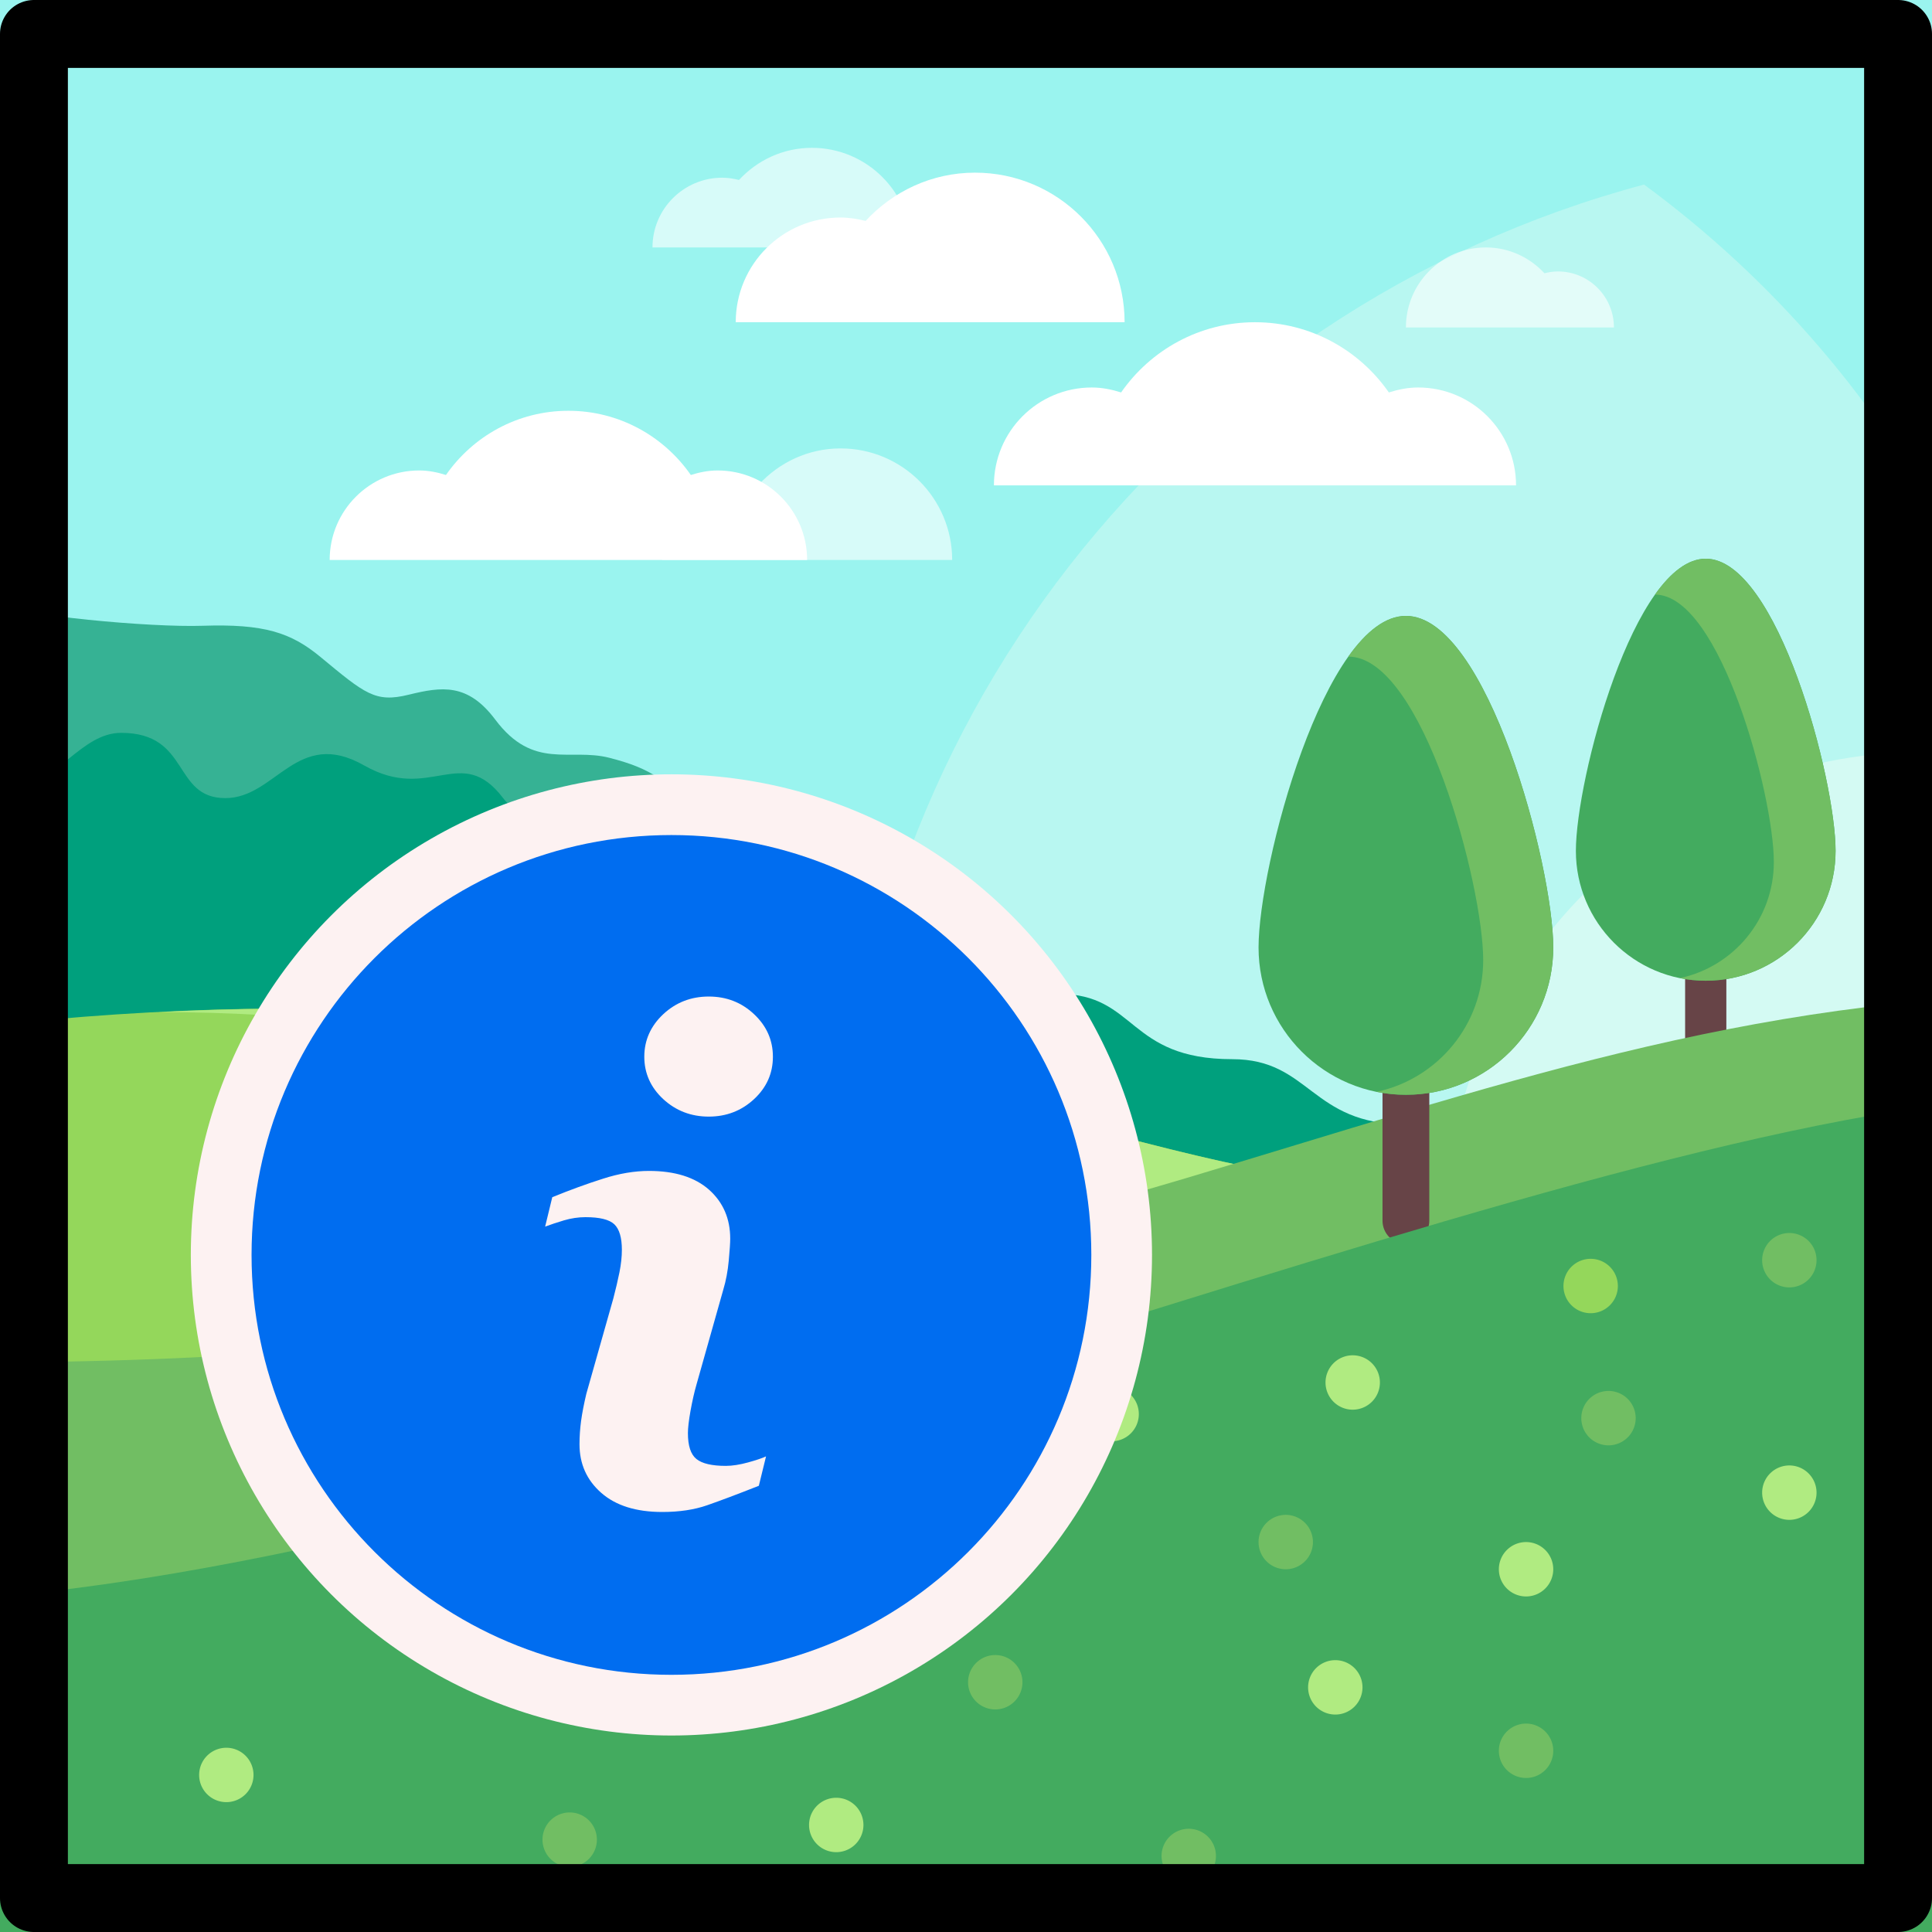 <?xml version="1.0" encoding="UTF-8" standalone="no"?>
<!-- Generator: Adobe Illustrator 19.0.0, SVG Export Plug-In . SVG Version: 6.00 Build 0)  -->

<svg
   xmlns:dc="http://purl.org/dc/elements/1.1/"
   xmlns:cc="http://creativecommons.org/ns#"
   xmlns:rdf="http://www.w3.org/1999/02/22-rdf-syntax-ns#"
   xmlns:svg="http://www.w3.org/2000/svg"
   xmlns="http://www.w3.org/2000/svg"
   xmlns:sodipodi="http://sodipodi.sourceforge.net/DTD/sodipodi-0.dtd"
   xmlns:inkscape="http://www.inkscape.org/namespaces/inkscape"
   version="1.1"
   id="Capa_1"
   x="0px"
   y="0px"
   viewBox="0 0 512 512"
   style="enable-background:new 0 0 512 512;"
   xml:space="preserve"
   sodipodi:docname="image_text.svg"
   inkscape:version="0.92.1 r15371"><rect x="0" y="0" width="512" height="512" fill="#333333" stroke="none"/><defs
     id="defs201"><clipPath
       clipPathUnits="userSpaceOnUse"
       id="clipPath4907"><rect
         style="fill:#9af4ef;fill-opacity:1;stroke:none;stroke-width:10.423;stroke-linecap:butt;stroke-linejoin:round;stroke-miterlimit:4;stroke-dasharray:none;stroke-dashoffset:0;stroke-opacity:1;paint-order:normal"
         id="rect4909"
         width="512"
         height="512"
         x="-3.566"
         y="-1.797" /></clipPath><clipPath
       clipPathUnits="userSpaceOnUse"
       id="clipPath6137"><rect
         style="fill:#ffffff;fill-opacity:1;stroke:none;stroke-width:9.366;stroke-linecap:butt;stroke-linejoin:round;stroke-miterlimit:4;stroke-dasharray:none;stroke-dashoffset:0;stroke-opacity:1;paint-order:normal"
         id="rect6139"
         width="512"
         height="512"
         x="0"
         y="0" /></clipPath><clipPath
       id="clipEmfPath1"
       clipPathUnits="userSpaceOnUse"><path
         id="path4817"
         d="  M 0,0   L 511.996,0   L 511.996,511.996   L 0,511.996   z" /></clipPath><pattern
       y="0"
       x="0"
       height="6"
       width="6"
       patternUnits="userSpaceOnUse"
       id="EMFhbasepattern" /><clipPath
       id="clipEmfPath1-8"
       clipPathUnits="userSpaceOnUse"><path
         id="path4994"
         d="  M 0,0   L 511.996,0   L 511.996,511.996   L 0,511.996   z" /></clipPath><pattern
       y="0"
       x="0"
       height="6"
       width="6"
       patternUnits="userSpaceOnUse"
       id="EMFhbasepattern-7" /><clipPath
       id="clipPath4907-9"
       clipPathUnits="userSpaceOnUse"><rect
         y="-1.797"
         x="-3.566"
         height="512"
         width="512"
         id="rect4909-1"
         style="fill:#9af4ef;fill-opacity:1;stroke:none;stroke-width:10.423;stroke-linecap:butt;stroke-linejoin:round;stroke-miterlimit:4;stroke-dasharray:none;stroke-dashoffset:0;stroke-opacity:1;paint-order:normal" /></clipPath><clipPath
       id="clipPath5650"
       clipPathUnits="userSpaceOnUse"><rect
         y="0"
         x="0"
         height="512"
         width="512"
         id="rect5652"
         style="fill:#ffffff;fill-opacity:1;stroke:none;stroke-width:7.927;stroke-linecap:butt;stroke-linejoin:round;stroke-miterlimit:4;stroke-dasharray:none;stroke-dashoffset:0;stroke-opacity:1;paint-order:normal" /></clipPath><clipPath
       id="clipPath5873"
       clipPathUnits="userSpaceOnUse"><path
         inkscape:connector-curvature="0"
         id="path5875"
         d="M 0,0 H 512 V 512 H 0 Z"
         style="fill:#ffffff;fill-opacity:1;stroke:none;stroke-width:8.936;stroke-linecap:butt;stroke-linejoin:round;stroke-miterlimit:4;stroke-dasharray:none;stroke-dashoffset:0;stroke-opacity:1;paint-order:normal" /></clipPath><clipPath
       id="clipPath6137-6"
       clipPathUnits="userSpaceOnUse"><rect
         y="0"
         x="0"
         height="512"
         width="512"
         id="rect6139-2"
         style="fill:#ffffff;fill-opacity:1;stroke:none;stroke-width:9.366;stroke-linecap:butt;stroke-linejoin:round;stroke-miterlimit:4;stroke-dasharray:none;stroke-dashoffset:0;stroke-opacity:1;paint-order:normal" /></clipPath></defs><sodipodi:namedview
     pagecolor="#ffffff"
     bordercolor="#666666"
     borderopacity="1"
     objecttolerance="10"
     gridtolerance="10"
     guidetolerance="10"
     inkscape:pageopacity="0"
     inkscape:pageshadow="2"
     inkscape:window-width="1366"
     inkscape:window-height="705"
     id="namedview199"
     showgrid="false"
     inkscape:zoom="0.16"
     inkscape:cx="-1900.5969"
     inkscape:cy="15.566158"
     inkscape:window-x="-4"
     inkscape:window-y="-4"
     inkscape:window-maximized="1"
     inkscape:current-layer="Capa_1" /><g
     id="g5397"><g
       id="g168-7" /><g
       id="g170-0" /><g
       id="g172-4" /><g
       id="g174-2" /><g
       id="g176-9" /><g
       id="g178-1" /><g
       id="g180-2" /><g
       id="g182-1" /><g
       id="g184-4" /><g
       id="g186-54" /><g
       id="g188-3" /><g
       id="g190-3" /><g
       id="g192-4" /><g
       id="g194-8" /><g
       id="g196-6" /><g
       id="g6747"><g
         id="g6135"
         clip-path="url(#clipPath6137-6)"><rect
           y="0"
           x="0"
           height="512"
           width="512"
           id="rect4762"
           style="fill:#9af4ef;fill-opacity:1;stroke:none;stroke-width:7.696;stroke-linecap:butt;stroke-linejoin:round;stroke-miterlimit:4;stroke-dasharray:none;stroke-dashoffset:0;stroke-opacity:1;paint-order:normal" /><g
           transform="matrix(1.081,0,0,1.081,-4.69,-4.69)"
           style="opacity:0.3"
           id="g8"><path
             style="fill:#fffff4"
             d="M 407.376,49.583 C 294.06,79.836 210.577,183.148 210.577,306 c 0,80.664 36.031,152.869 92.82,201.548 C 422.126,485.311 512,381.182 512,256 512,171.264 470.804,96.177 407.376,49.583 Z"
             id="path6"
             inkscape:connector-curvature="0" /></g><g
           transform="matrix(1.081,0,0,1.081,-4.69,-4.69)"
           id="g12"><path
             sodipodi:nodetypes="scccscccccscs"
             style="fill:#36b294"
             d="M 215,214.034 C 203.752,204.729 187.5,213 178.75,205.5 c -11.695,-10.024 -14.351,-12.646 -25.031,-15.384 -9.75,-2.5 -18.578,3.156 -27.969,-9.366 -6.75,-9 -13.117,-8.089 -21.263,-6.089 -8.146,2 -10.649,-0.214 -21.612,-9.286 C 75.625,159.375 69,157.25 54,157.75 41.349,158.172 9.704,155.368 0.456,151.856 -8.437,171.794 6.811,193.054 3.257,215.294 c 36.23,3.803 47.12,2.15 61.243,6.706 15.5,5 166.167,35.5 168.834,34 2.667,-1.5 4.436,-25.304 4.436,-25.304 -15.131,-2.734 -15.337,-10.513 -22.77,-16.662 z"
             id="path10"
             inkscape:connector-curvature="0" /></g><g
           transform="matrix(1.081,0,0,1.081,-4.69,-4.69)"
           style="opacity:0.4"
           id="g16"><path
             style="fill:#fffff4"
             d="m 358.667,306 c 0,56.513 39.963,103.67 93.165,114.815 C 489.354,376.277 512,318.795 512,256 c 0,-22.041 -2.789,-43.43 -8.027,-63.837 -8.98,-2.201 -18.314,-3.496 -27.973,-3.496 -64.801,0 -117.333,52.531 -117.333,117.333 z"
             id="path14"
             inkscape:connector-curvature="0" /></g><g
           transform="matrix(1.081,0,0,1.081,-4.69,-4.69)"
           id="g36"><g
             id="g22"><g
               id="g20"><path
                 style="fill:#674447"
                 d="m 422.504,277.018 c -2.793,0 -5.054,-2.262 -5.054,-5.051 v -54.398 c 0,-2.789 2.262,-5.051 5.054,-5.051 2.793,0 5.054,2.262 5.054,5.051 v 54.398 c 0,2.79 -2.261,5.051 -5.054,5.051 z"
                 id="path18"
                 inkscape:connector-curvature="0" /></g></g><g
             id="g28"><g
               id="g26"><path
                 style="fill:#43ab5f"
                 d="m 454.336,212.935 c 0,17.581 -14.252,31.833 -31.833,31.833 -17.581,0 -31.833,-14.252 -31.833,-31.833 0,-17.581 14.252,-71.625 31.833,-71.625 17.581,0.001 31.833,54.044 31.833,71.625 z"
                 id="path24"
                 inkscape:connector-curvature="0" /></g></g><g
             id="g34"><g
               id="g32"><path
                 style="fill:#71be63"
                 d="m 422.503,141.31 c -4.413,0 -8.616,3.411 -12.437,8.791 h 0.001 c 16.091,0 29.135,49.464 29.135,65.555 0,13.997 -9.878,25.667 -23.038,28.473 2.049,0.414 4.167,0.639 6.338,0.639 17.581,0 31.833,-14.252 31.833,-31.833 0.001,-17.581 -14.252,-71.625 -31.832,-71.625 z"
                 id="path30"
                 inkscape:connector-curvature="0" /></g></g></g><g
           transform="matrix(1.081,0,0,1.081,-4.69,-4.69)"
           style="opacity:0.6"
           id="g40"><path
             style="fill:#ffffff"
             d="m 166.646,141.623 c 0,-10.575 8.573,-19.149 19.149,-19.149 1.596,0 3.122,0.252 4.604,0.62 4.997,-5.396 12.081,-8.827 20.015,-8.827 15.108,0 27.355,12.247 27.355,27.355 h -71.123 z"
             id="path38"
             inkscape:connector-curvature="0" /></g><g
           transform="matrix(1.081,0,0,1.081,-4.69,-4.69)"
           style="opacity:0.6"
           id="g44"><path
             style="fill:#ffffff"
             d="m 164.295,65 c 0,-9.442 7.654,-17.096 17.096,-17.096 1.425,0 2.788,0.225 4.111,0.554 4.461,-4.818 10.786,-7.881 17.87,-7.881 13.488,0 24.423,10.935 24.423,24.423 z"
             id="path42"
             inkscape:connector-curvature="0" /></g><g
           transform="matrix(1.081,0,0,1.081,-4.69,-4.69)"
           style="opacity:0.6"
           id="g48"><path
             style="fill:#ffffff"
             d="m 400,84.615 c 0,-7.583 -6.148,-13.731 -13.731,-13.731 -1.145,0 -2.239,0.181 -3.302,0.445 -3.583,-3.869 -8.663,-6.33 -14.352,-6.33 C 357.782,65 349,73.782 349,84.615 Z"
             id="path46"
             inkscape:connector-curvature="0" /></g><g
           transform="matrix(1.081,0,0,1.081,-4.69,-4.69)"
           id="g52"><path
             style="fill:#00a07d"
             d="m 263.878,248 c -6.73,0 -7.852,-6.655 -8.512,-8 -7.366,-15 -16.283,-8 -30.913,-8 -11.438,0 -13.776,-16.667 -20.16,-16 -6.384,0.667 -16.669,11.333 -25.536,8 -12.724,-4.784 -13.123,-12 -25.537,-16 -10.954,-3.53 -20.216,-1 -25.537,-8 -10.359,-13.63 -17.822,1.25 -34.049,-8 -16.503,-9.408 -21.635,8 -34.048,8 -13.041,0 -8.513,-16 -25.537,-16 -9.644,0 -15.328,11.76 -27.526,15.085 C 2.303,217.397 0,236.428 0,256 c 0,10.092 0.658,20.027 1.81,29.813 3.915,3.633 8.148,6.828 12.393,8.651 C 29.422,301 349,306.615 349,306.615 V 280 c -23.409,0 -23.409,-16 -42.561,-16 -25.803,0 -23.409,-16 -42.561,-16 z"
             id="path50"
             inkscape:connector-curvature="0" /></g><g
           transform="matrix(1.081,0,0,1.081,-4.69,-4.69)"
           id="g56"><path
             sodipodi:nodetypes="cccccc"
             style="fill:#94d75b"
             d="m 107,433.548 237,-126.934 -6,-12.948 c -57.385,0 -156.966,-58.334 -338,-37.667 0,63.767 -21.214,187.321 4.339,247.323 C 28.565,509.109 107,433.548 107,433.548 Z"
             id="path54"
             inkscape:connector-curvature="0" /></g><g
           transform="matrix(1.081,0,0,1.081,-4.69,-4.69)"
           id="g60"><path
             style="fill:#b0eb81"
             d="m 338,293.667 c -52.623,0 -140.781,-49.009 -294.643,-41.213 136.795,0.118 220.685,61.353 263.643,61.353 l 12,-4.476 19.357,-14.892 z"
             id="path58"
             inkscape:connector-curvature="0" /></g><g
           transform="matrix(1.081,0,0,1.081,-4.69,-4.69)"
           id="g64"><path
             style="fill:#ffffff"
             d="m 180.261,119.675 c -2.303,0 -4.479,0.453 -6.565,1.111 -6.607,-9.498 -17.568,-15.743 -30.014,-15.743 -12.446,0 -23.407,6.245 -30.014,15.743 -2.086,-0.658 -4.262,-1.111 -6.565,-1.111 -12.121,0 -21.948,9.826 -21.948,21.948 h 117.054 c -0.001,-12.121 -9.827,-21.948 -21.948,-21.948 z"
             id="path62"
             inkscape:connector-curvature="0" /></g><g
           transform="matrix(1.081,0,0,1.081,-4.69,-4.69)"
           id="g68"><path
             style="fill:#ffffff"
             d="m 352,99.333 c -2.518,0 -4.898,0.496 -7.179,1.215 C 337.596,90.162 325.611,83.333 312,83.333 c -13.611,0 -25.596,6.829 -32.821,17.215 -2.281,-0.719 -4.661,-1.215 -7.179,-1.215 -13.255,0 -24,10.745 -24,24 h 128 c 0,-13.255 -10.745,-24 -24,-24 z"
             id="path66"
             inkscape:connector-curvature="0" /></g><g
           transform="matrix(1.081,0,0,1.081,-4.69,-4.69)"
           id="g72"><path
             style="fill:#ffffff"
             d="m 184.705,83.333 c 0,-14.175 11.491,-25.667 25.667,-25.667 2.139,0 4.185,0.338 6.172,0.832 6.697,-7.233 16.193,-11.832 26.828,-11.832 20.25,0 36.667,16.416 36.667,36.667 z"
             id="path70"
             inkscape:connector-curvature="0" /></g><g
           transform="matrix(1.081,0,0,1.081,-4.69,-4.69)"
           id="g76"><path
             sodipodi:nodetypes="cssccc"
             style="fill:#71be63"
             d="M 0.972,395.996 C 41.128,484.848 152.158,512 256,512 c 141.385,0 256,-114.615 256,-256 0,-2.672 -0.12,-5.314 -0.201,-7.966 -158.307,0.726 -251.788,90.271 -510.827,90.271 z"
             id="path74"
             inkscape:connector-curvature="0" /></g><g
           transform="matrix(1.081,0,0,1.081,-4.69,-4.69)"
           id="g96"><g
             id="g82"><g
               id="g80"><path
                 style="fill:#674447"
                 d="m 349.002,309.33 c -3.169,0 -5.736,-2.566 -5.736,-5.731 v -61.73 c 0,-3.165 2.566,-5.731 5.736,-5.731 3.17,0 5.735,2.566 5.735,5.731 v 61.73 c 0,3.165 -2.566,5.731 -5.735,5.731 z"
                 id="path78"
                 inkscape:connector-curvature="0" /></g></g><g
             id="g88"><g
               id="g86"><path
                 style="fill:#43ab5f"
                 d="m 385.123,236.611 c 0,19.95 -16.173,36.123 -36.123,36.123 -19.95,0 -36.123,-16.173 -36.123,-36.123 0,-19.95 16.173,-81.278 36.123,-81.278 19.95,0 36.123,61.327 36.123,81.278 z"
                 id="path84"
                 inkscape:connector-curvature="0" /></g></g><g
             id="g94"><g
               id="g92"><path
                 style="fill:#71be63"
                 d="m 349,155.333 c -5.008,0 -9.777,3.871 -14.113,9.976 h 10e-4 c 18.26,0 33.062,56.13 33.062,74.39 0,15.883 -11.209,29.126 -26.143,32.311 2.325,0.47 4.729,0.725 7.192,0.725 19.95,0 36.124,-16.173 36.124,-36.123 C 385.124,216.66 368.95,155.333 349,155.333 Z"
                 id="path90"
                 inkscape:connector-curvature="0" /></g></g></g><g
           transform="matrix(1.081,0,0,1.081,-4.69,-4.69)"
           id="g100"><path
             sodipodi:nodetypes="ccsc"
             style="fill:#43ab5f"
             d="M 511.394,272.76 C 398.881,273.312 158.418,383.243 0.972,395.996 -74.659,619.535 209.565,530.962 277.695,533.695 602.189,546.712 502.753,406.324 511.394,272.76 Z"
             id="path98"
             inkscape:connector-curvature="0" /></g><g
           transform="matrix(1.081,0,0,1.081,10.233,-1.374)"
           id="g104"><path
             style="fill:#b0eb81"
             d="m 202.208,448.667 a 6.667,6.667 0 0 1 -6.667,6.667 6.667,6.667 0 0 1 -6.667,-6.667 6.667,6.667 0 0 1 6.667,-6.667 6.667,6.667 0 0 1 6.667,6.667 z"
             id="circle102"
             inkscape:connector-curvature="0" /></g><g
           transform="matrix(1.081,0,0,1.081,-4.69,-4.69)"
           id="g108"><path
             style="fill:#94d75b"
             d="m 233.334,370.266 a 6.667,6.667 0 0 1 -6.667,6.667 6.667,6.667 0 0 1 -6.667,-6.667 6.667,6.667 0 0 1 6.667,-6.667 6.667,6.667 0 0 1 6.667,6.667 z"
             id="circle106"
             inkscape:connector-curvature="0" /></g><g
           transform="matrix(1.081,0,0,1.081,-18.497,35.196)"
           id="g112"><path
             style="fill:#94d75b"
             d="m 413.733,282.71 a 6.667,6.667 0 0 1 -6.667,6.667 6.667,6.667 0 0 1 -6.667,-6.667 6.667,6.667 0 0 1 6.667,-6.667 6.667,6.667 0 0 1 6.667,6.667 z"
             id="circle110"
             inkscape:connector-curvature="0" /></g><g
           transform="matrix(1.081,0,0,1.081,-4.69,-4.69)"
           id="g116"><path
             style="fill:#71be63"
             d="m 302.432,459.333 a 6.667,6.667 0 0 1 -6.667,6.667 6.667,6.667 0 0 1 -6.667,-6.667 6.667,6.667 0 0 1 6.667,-6.667 6.667,6.667 0 0 1 6.667,6.667 z"
             id="circle114"
             inkscape:connector-curvature="0" /></g><g
           transform="matrix(1.081,0,0,1.081,-4.69,-4.69)"
           id="g120"><path
             style="fill:#b0eb81"
             d="m 338.358,418 a 6.667,6.667 0 0 1 -6.667,6.667 6.667,6.667 0 0 1 -6.667,-6.667 6.667,6.667 0 0 1 6.667,-6.667 6.667,6.667 0 0 1 6.667,6.667 z"
             id="circle118"
             inkscape:connector-curvature="0" /></g><g
           transform="matrix(1.081,0,0,1.081,-12.981,-16.297)"
           id="g124"><path
             style="fill:#71be63"
             d="m 262.667,427.482 a 6.667,6.667 0 0 1 -6.667,6.667 6.667,6.667 0 0 1 -6.667,-6.667 6.667,6.667 0 0 1 6.667,-6.667 6.667,6.667 0 0 1 6.667,6.667 z"
             id="circle122"
             inkscape:connector-curvature="0" /></g><g
           transform="matrix(1.081,0,0,1.081,-4.69,-4.69)"
           id="g128"><path
             style="fill:#71be63"
             d="m 150.667,455.333 a 6.667,6.667 0 0 1 -6.667,6.667 6.667,6.667 0 0 1 -6.667,-6.667 6.667,6.667 0 0 1 6.667,-6.667 6.667,6.667 0 0 1 6.667,6.667 z"
             id="circle126"
             inkscape:connector-curvature="0" /></g><g
           transform="matrix(1.081,0,0,1.081,-4.69,-4.69)"
           id="g132"><path
             style="fill:#b0eb81"
             d="m 157.334,399.047 a 6.667,6.667 0 0 1 -6.667,6.667 6.667,6.667 0 0 1 -6.667,-6.667 6.667,6.667 0 0 1 6.667,-6.667 6.667,6.667 0 0 1 6.667,6.667 z"
             id="circle130"
             inkscape:connector-curvature="0" /></g><g
           transform="matrix(1.081,0,0,1.081,10.651,1.446)"
           id="g136"><path
             style="fill:#b0eb81"
             d="m 269.334,345.333 a 6.667,6.667 0 0 1 -6.667,6.667 6.667,6.667 0 0 1 -6.667,-6.667 6.667,6.667 0 0 1 6.667,-6.667 6.667,6.667 0 0 1 6.667,6.667 z"
             id="circle134"
             inkscape:connector-curvature="0" /></g><g
           transform="matrix(1.081,0,0,1.081,-4.69,-4.69)"
           id="g140"><path
             style="fill:#94d75b"
             d="m 102.647,395.713 a 6.667,6.667 0 0 1 -6.667,6.667 6.667,6.667 0 0 1 -6.667,-6.667 6.667,6.667 0 0 1 6.667,-6.667 6.667,6.667 0 0 1 6.667,6.667 z"
             id="circle138"
             inkscape:connector-curvature="0" /></g><g
           transform="matrix(1.081,0,0,1.081,-4.69,-4.69)"
           id="g144"><path
             style="fill:#b0eb81"
             d="m 385.124,389.047 a 6.667,6.667 0 0 1 -6.667,6.667 6.667,6.667 0 0 1 -6.667,-6.667 6.667,6.667 0 0 1 6.667,-6.667 6.667,6.667 0 0 1 6.667,6.667 z"
             id="circle142"
             inkscape:connector-curvature="0" /></g><g
           transform="matrix(1.081,0,0,1.081,-4.69,-4.69)"
           id="g148"><path
             style="fill:#b0eb81"
             d="m 449.669,370.266 a 6.667,6.667 0 0 1 -6.667,6.667 6.667,6.667 0 0 1 -6.667,-6.667 6.667,6.667 0 0 1 6.667,-6.667 6.667,6.667 0 0 1 6.667,6.667 z"
             id="circle146"
             inkscape:connector-curvature="0" /></g><g
           transform="matrix(1.081,0,0,1.081,-4.69,-4.69)"
           id="g152"><path
             style="fill:#71be63"
             d="m 326.21,382.38 a 6.667,6.667 0 0 1 -6.667,6.667 6.667,6.667 0 0 1 -6.667,-6.667 6.667,6.667 0 0 1 6.667,-6.667 6.667,6.667 0 0 1 6.667,6.667 z"
             id="circle150"
             inkscape:connector-curvature="0" /></g><g
           transform="matrix(1.081,0,0,1.081,-4.69,-4.69)"
           id="g156"><path
             style="fill:#71be63"
             d="m 385.124,433.548 a 6.667,6.667 0 0 1 -6.667,6.667 6.667,6.667 0 0 1 -6.667,-6.667 6.667,6.667 0 0 1 6.667,-6.667 6.667,6.667 0 0 1 6.667,6.667 z"
             id="circle154"
             inkscape:connector-curvature="0" /></g><g
           transform="matrix(1.081,0,0,1.081,-4.69,-4.69)"
           id="g160"><path
             style="fill:#71be63"
             d="m 405.334,352 a 6.667,6.667 0 0 1 -6.667,6.667 6.667,6.667 0 0 1 -6.667,-6.667 6.667,6.667 0 0 1 6.667,-6.667 6.667,6.667 0 0 1 6.667,6.667 z"
             id="circle158"
             inkscape:connector-curvature="0" /></g><g
           transform="matrix(1.081,0,0,1.081,-4.69,-4.69)"
           id="g164"><path
             style="fill:#71be63"
             d="m 449.669,313.281 a 6.667,6.667 0 0 1 -6.667,6.667 6.667,6.667 0 0 1 -6.667,-6.667 6.667,6.667 0 0 1 6.667,-6.667 6.667,6.667 0 0 1 6.667,6.667 z"
             id="circle162"
             inkscape:connector-curvature="0" /></g><path
           style="fill:#b0eb81;stroke-width:1.081"
           d="m 67.185,470.38 a 7.206,7.206 0 0 1 -7.206,7.206 7.206,7.206 0 0 1 -7.206,-7.206 7.206,7.206 0 0 1 7.206,-7.206 7.206,7.206 0 0 1 7.206,7.206 z"
           id="circle102-8"
           inkscape:connector-curvature="0" /><g
           id="g140-7"
           transform="matrix(1.081,0,0,1.081,-15.992,90.328)"><path
             style="fill:#94d75b"
             d="m 102.647,395.713 a 6.667,6.667 0 0 1 -6.667,6.667 6.667,6.667 0 0 1 -6.667,-6.667 6.667,6.667 0 0 1 6.667,-6.667 6.667,6.667 0 0 1 6.667,6.667 z"
             id="circle138-4"
             inkscape:connector-curvature="0" /></g><g
           id="g120-4"
           transform="matrix(1.081,0,0,1.081,-0.076,-85.483)"><path
             style="fill:#b0eb81"
             d="m 338.358,418 a 6.667,6.667 0 0 1 -6.667,6.667 6.667,6.667 0 0 1 -6.667,-6.667 6.667,6.667 0 0 1 6.667,-6.667 6.667,6.667 0 0 1 6.667,6.667 z"
             id="circle118-7"
             inkscape:connector-curvature="0" /></g></g></g></g><rect
     style="fill:none;fill-opacity:1;stroke:#000000;stroke-width:17.99;stroke-linecap:butt;stroke-linejoin:round;stroke-miterlimit:4;stroke-dasharray:none;stroke-dashoffset:0;stroke-opacity:1;paint-order:normal"
     id="rect6057"
     width="494.01"
     height="494.01"
     x="8.995"
     y="8.995"
     ry="0"
     rx="0" /><g
     id="g168-2"
     transform="translate(73.185,-29.706)" /><g
     id="g170-7"
     transform="translate(73.185,-29.706)" /><g
     id="g172-5"
     transform="translate(73.185,-29.706)" /><g
     id="g174-4"
     transform="translate(73.185,-29.706)" /><g
     id="g176-6"
     transform="translate(73.185,-29.706)" /><g
     id="g178-9"
     transform="translate(73.185,-29.706)" /><g
     id="g180-0"
     transform="translate(73.185,-29.706)" /><g
     id="g182-3"
     transform="translate(73.185,-29.706)" /><g
     id="g184-2"
     transform="translate(73.185,-29.706)" /><g
     id="g186-5"
     transform="translate(73.185,-29.706)" /><g
     id="g188-4"
     transform="translate(73.185,-29.706)" /><g
     id="g190-0"
     transform="translate(73.185,-29.706)" /><g
     id="g192-2"
     transform="translate(73.185,-29.706)" /><g
     id="g194-2"
     transform="translate(73.185,-29.706)" /><g
     id="g196-4"
     transform="translate(73.185,-29.706)" /><g
     id="g168" /><g
     id="g170" /><g
     id="g172" /><g
     id="g174" /><g
     id="g176" /><g
     id="g178" /><g
     id="g180" /><g
     id="g182" /><g
     id="g184" /><g
     id="g186" /><g
     id="g188" /><g
     id="g190" /><g
     id="g192" /><g
     id="g194" /><g
     id="g196" /><circle
     style="fill:#fdf2f2;fill-opacity:1;stroke:none;stroke-width:5.998;stroke-linecap:butt;stroke-linejoin:round;stroke-miterlimit:4;stroke-dasharray:none;stroke-dashoffset:0;stroke-opacity:1;paint-order:normal"
     id="path5013"
     cx="177.933"
     cy="332.565"
     r="127.363" /><g
     id="g4969"
     transform="matrix(9.42,0,0,9.42,66.665,221.297)"><g
       id="g4913"><path
         id="path4911"
         d="M 11.812,0 C 5.289,0 0,5.289 0,11.812 c 0,6.523 5.289,11.813 11.812,11.813 6.523,0 11.813,-5.29 11.813,-11.813 C 23.625,5.289 18.335,0 11.812,0 Z m 2.459,18.307 c -0.608,0.24 -1.092,0.422 -1.455,0.548 -0.362,0.126 -0.783,0.189 -1.262,0.189 -0.736,0 -1.309,-0.18 -1.717,-0.539 -0.408,-0.359 -0.611,-0.814 -0.611,-1.367 0,-0.215 0.015,-0.435 0.045,-0.659 0.031,-0.224 0.08,-0.476 0.147,-0.759 l 0.761,-2.688 c 0.067,-0.258 0.125,-0.503 0.171,-0.731 0.046,-0.23 0.068,-0.441 0.068,-0.633 0,-0.342 -0.071,-0.582 -0.212,-0.717 -0.143,-0.135 -0.412,-0.201 -0.813,-0.201 -0.196,0 -0.398,0.029 -0.605,0.09 -0.205,0.063 -0.383,0.12 -0.529,0.176 L 8.46,10.188 C 8.958,9.985 9.435,9.811 9.89,9.667 c 0.455,-0.146 0.885,-0.218 1.29,-0.218 0.731,0 1.295,0.178 1.692,0.53 0.395,0.353 0.594,0.812 0.594,1.376 0,0.117 -0.014,0.323 -0.041,0.617 -0.027,0.295 -0.078,0.564 -0.152,0.811 l -0.757,2.68 c -0.062,0.215 -0.117,0.461 -0.167,0.736 -0.049,0.275 -0.073,0.485 -0.073,0.626 0,0.356 0.079,0.599 0.239,0.728 0.158,0.129 0.435,0.194 0.827,0.194 0.185,0 0.392,-0.033 0.626,-0.097 0.232,-0.064 0.4,-0.121 0.506,-0.17 z M 14.137,7.429 c -0.353,0.328 -0.778,0.492 -1.275,0.492 -0.496,0 -0.924,-0.164 -1.28,-0.492 -0.354,-0.328 -0.533,-0.727 -0.533,-1.193 0,-0.465 0.18,-0.865 0.533,-1.196 0.356,-0.332 0.784,-0.497 1.28,-0.497 0.497,0 0.923,0.165 1.275,0.497 0.353,0.331 0.53,0.731 0.53,1.196 0,0.467 -0.177,0.865 -0.53,1.193 z"
         inkscape:connector-curvature="0"
         style="fill:#006df0" /></g><g
       id="g4915" /><g
       id="g4917" /><g
       id="g4919" /><g
       id="g4921" /><g
       id="g4923" /><g
       id="g4925" /><g
       id="g4927" /><g
       id="g4929" /><g
       id="g4931" /><g
       id="g4933" /><g
       id="g4935" /><g
       id="g4937" /><g
       id="g4939" /><g
       id="g4941" /><g
       id="g4943" /></g></svg>